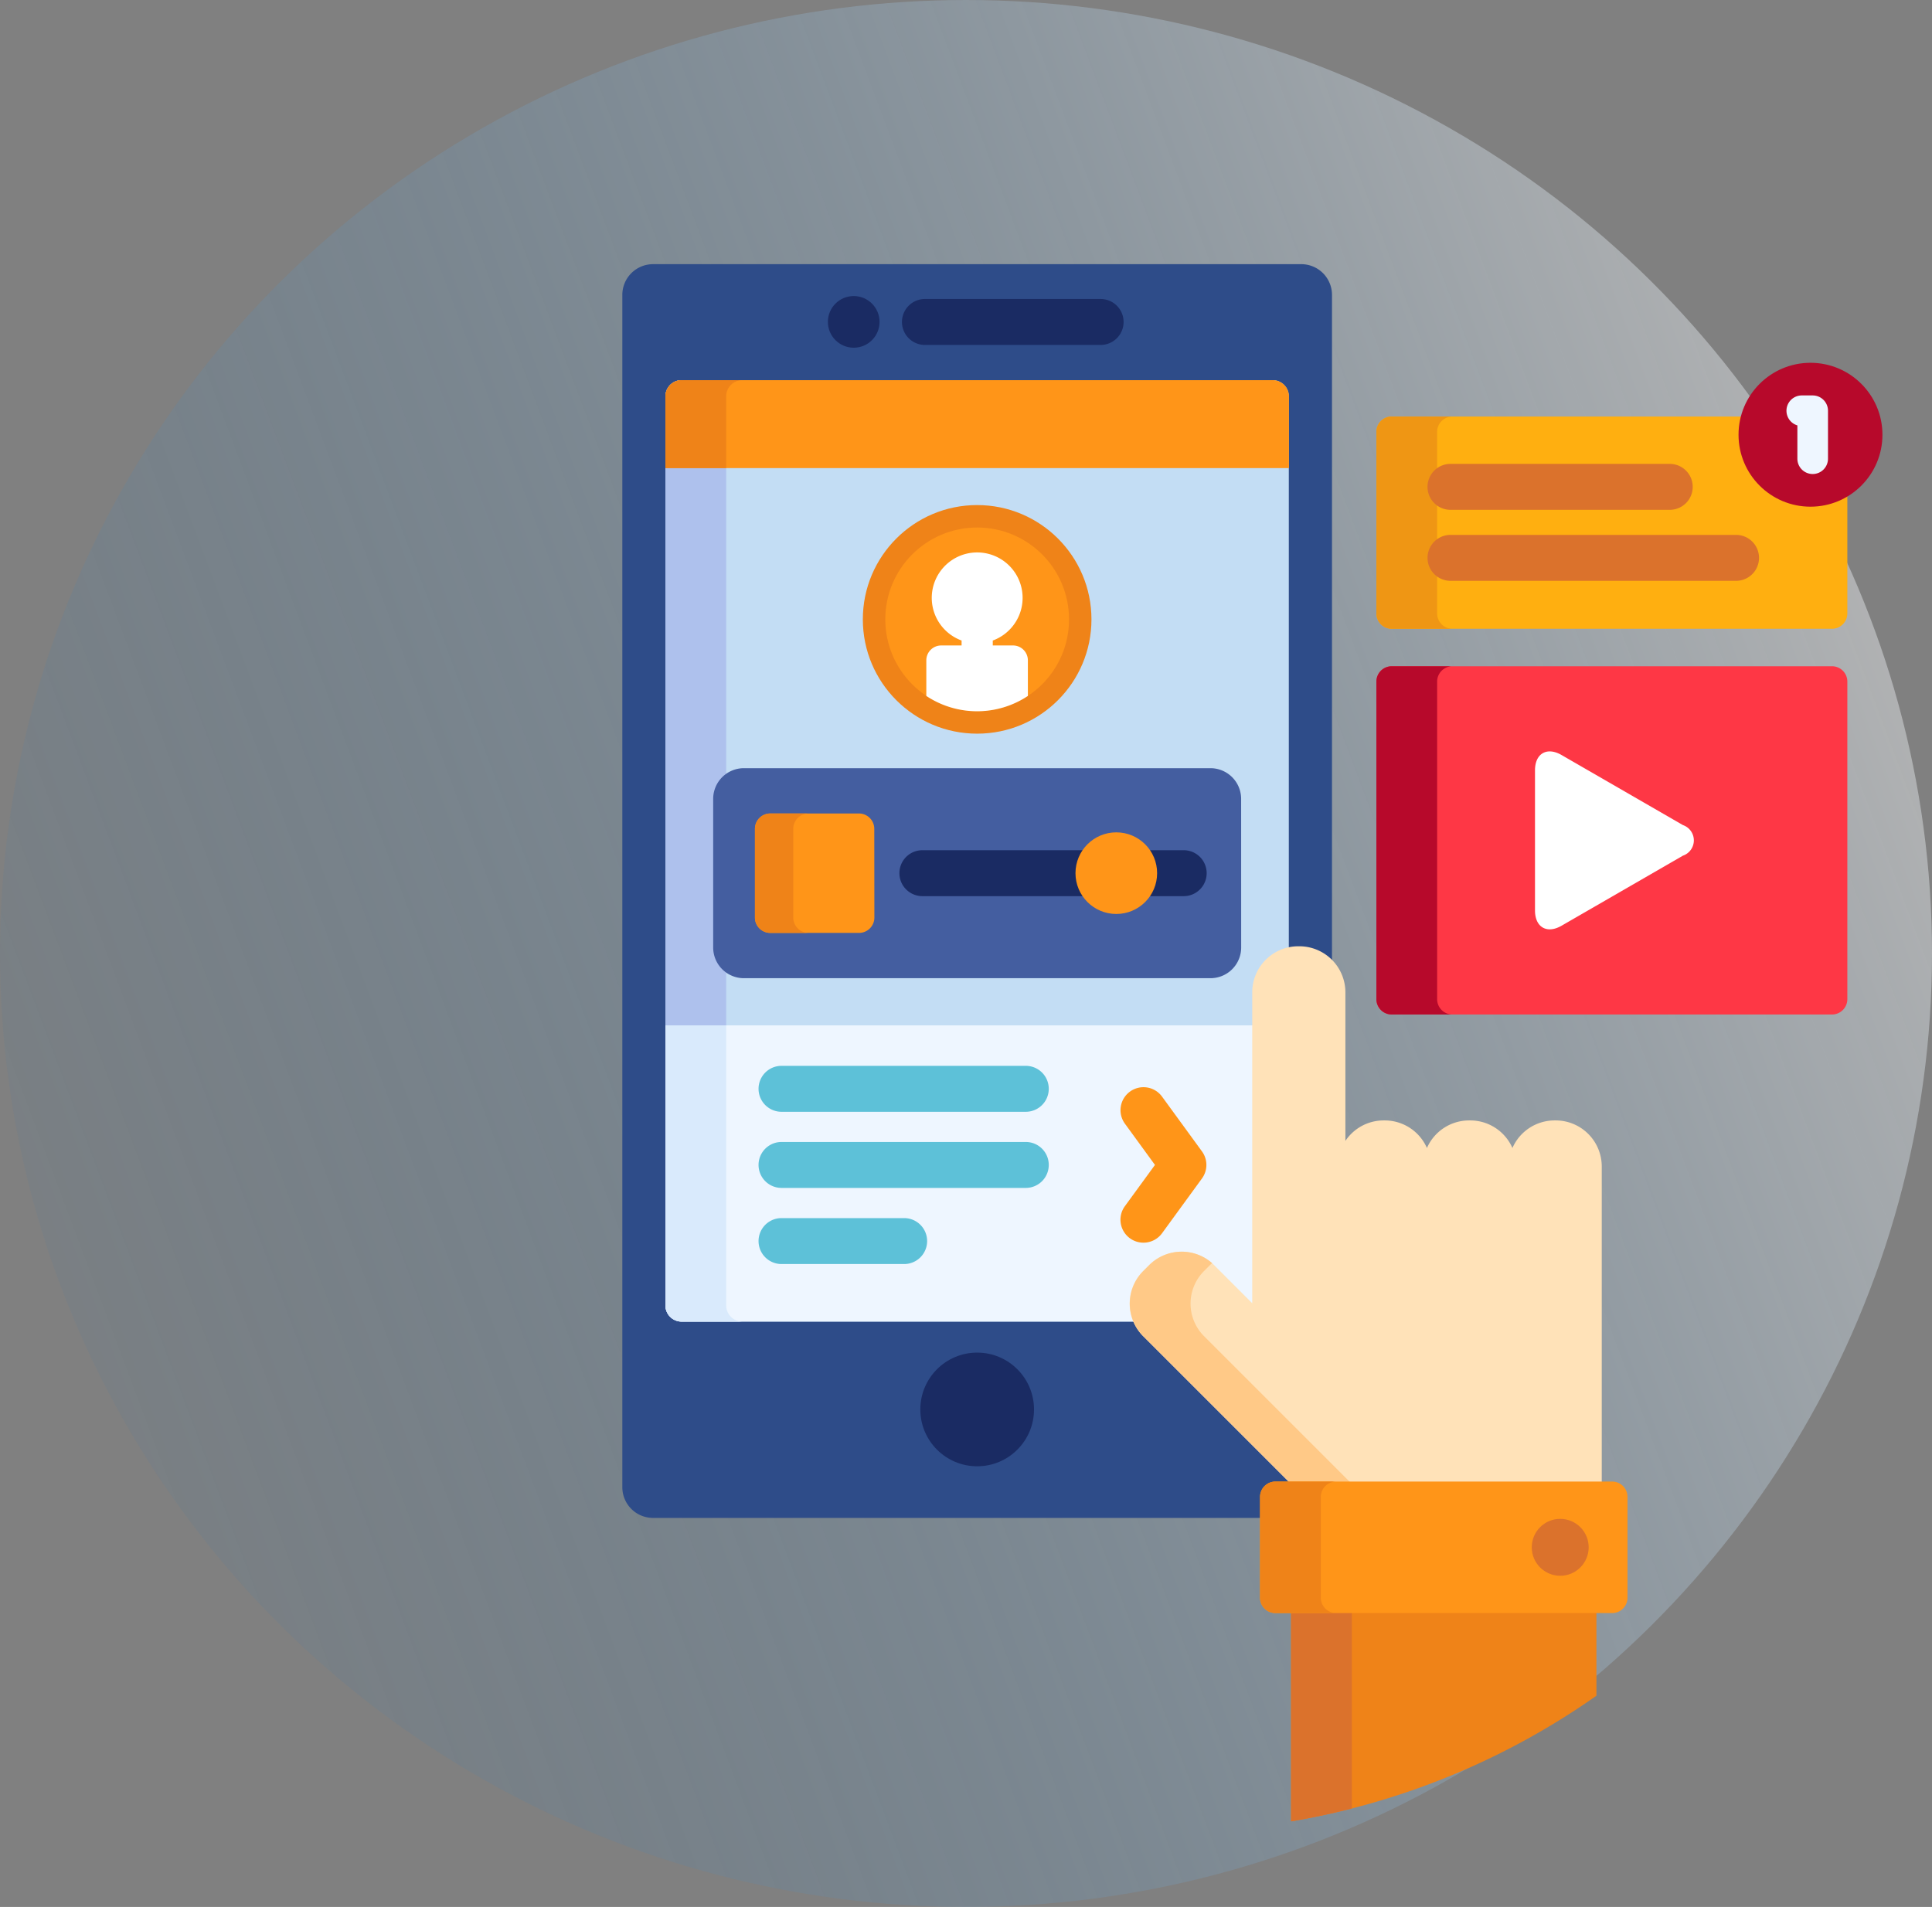 <svg xmlns="http://www.w3.org/2000/svg" xmlns:xlink="http://www.w3.org/1999/xlink" width="78" height="77" viewBox="0 0 78 77">
  <rect x="0" y="0" width="78" height="77" fill="#808080" stroke="none"/>
  <defs>
    <linearGradient id="linear-gradient" x1="0.974" y1="0.238" x2="-0.052" y2="0.609" gradientUnits="objectBoundingBox">
      <stop offset="0" stop-color="#fff"/>
      <stop offset="1" stop-color="#006bc0" stop-opacity="0.071"/>
    </linearGradient>
  </defs>
  <g id="Social_App" data-name="Social App" transform="translate(-187.529 -1358.734)">
    <ellipse id="Ellipse_381" data-name="Ellipse 381" cx="39" cy="38.5" rx="39" ry="38.5" transform="translate(187.529 1358.734)" opacity="0.42" fill="url(#linear-gradient)"/>
    <g id="Social_App-2" data-name="Social App" transform="translate(133.954 1369.401)">
      <path id="Path_52058" data-name="Path 52058" d="M104.571,49.773a.5.5,0,0,1,.495-.495h.54a.124.124,0,0,0,.087-.211l-5.874-5.874a1.736,1.736,0,0,1,0-2.448l.245-.245a1.736,1.736,0,0,1,2.448,0l1.54,1.54a.124.124,0,0,0,.087.036.122.122,0,0,0,.047-.009.124.124,0,0,0,.076-.114V29.395a1.733,1.733,0,0,1,1.731-1.731h.051a1.726,1.726,0,0,1,1.307.6V1.236A1.24,1.24,0,0,0,106.115,0H79.937A1.24,1.24,0,0,0,78.7,1.236V49.388a1.24,1.24,0,0,0,1.236,1.236H104.57v-.852Z" fill="#2e4c89"/>
      <path id="Path_52059" data-name="Path 52059" d="M111.637,75.161a1.719,1.719,0,0,1,.5-1.224l.245-.245a1.736,1.736,0,0,1,2.448,0l1.54,1.54a.124.124,0,0,0,.087.036.122.122,0,0,0,.047-.009.124.124,0,0,0,.076-.114V62.586a1.733,1.733,0,0,1,1.351-1.687V38.526a.654.654,0,0,0-.652-.652H93.415a.654.654,0,0,0-.652.652V75.236a.654.654,0,0,0,.652.652H111.8A1.73,1.73,0,0,1,111.637,75.161Z" transform="translate(-12.323 -33.191)" fill="#c3ddf4"/>
      <path id="Path_52060" data-name="Path 52060" d="M95.216,75.236V38.526a.654.654,0,0,1,.652-.652H93.415a.654.654,0,0,0-.652.652V75.236a.654.654,0,0,0,.652.652h2.453A.654.654,0,0,1,95.216,75.236Z" transform="translate(-12.323 -33.191)" fill="#aec1ed"/>
      <g id="Group_65378" data-name="Group 65378" transform="translate(86.999 1.287)">
        <circle id="Ellipse_562" data-name="Ellipse 562" cx="2.295" cy="2.295" r="2.295" transform="translate(3.732 42.662)" fill="#1a2b63"/>
        <path id="Path_52061" data-name="Path 52061" d="M178.025,13.2h-7.093a.927.927,0,0,1,0-1.855h7.093a.927.927,0,0,1,0,1.855Z" transform="translate(-167.014 -11.226)" fill="#1a2b63"/>
        <circle id="Ellipse_563" data-name="Ellipse 563" cx="1.043" cy="1.043" r="1.043" transform="translate(0)" fill="#1a2b63"/>
      </g>
      <path id="Path_52062" data-name="Path 52062" d="M117.284,37.874H93.415a.654.654,0,0,0-.652.652v2.9h25.174v-2.9A.655.655,0,0,0,117.284,37.874Z" transform="translate(-12.323 -33.191)" fill="#ff9518"/>
      <path id="Path_52063" data-name="Path 52063" d="M95.869,37.874H93.415a.654.654,0,0,0-.652.652v2.9h2.453v-2.9A.654.654,0,0,1,95.869,37.874Z" transform="translate(-12.323 -33.191)" fill="#ef8318"/>
      <path id="Path_52064" data-name="Path 52064" d="M129.681,171.837a1.24,1.24,0,0,1-1.236,1.236H109.6a1.24,1.24,0,0,1-1.236-1.236v-6.008a1.24,1.24,0,0,1,1.236-1.236h18.843a1.24,1.24,0,0,1,1.236,1.236Z" transform="translate(-25.996 -144.242)" fill="#445ea0"/>
      <path id="Path_52065" data-name="Path 52065" d="M111.637,259.833a1.718,1.718,0,0,1,.5-1.224l.245-.245a1.736,1.736,0,0,1,2.448,0l1.54,1.54a.124.124,0,0,0,.087.036.122.122,0,0,0,.047-.009.124.124,0,0,0,.076-.114V248.6H92.763v11.308a.654.654,0,0,0,.652.652H111.8A1.731,1.731,0,0,1,111.637,259.833Z" transform="translate(-12.323 -217.864)" fill="#eef6ff"/>
      <path id="Path_52066" data-name="Path 52066" d="M95.216,259.909V248.6H92.763v11.308a.654.654,0,0,0,.652.652h2.453A.654.654,0,0,1,95.216,259.909Z" transform="translate(-12.323 -217.864)" fill="#d9eafc"/>
      <g id="Group_65379" data-name="Group 65379" transform="translate(84.2 32.37)">
        <path id="Path_52067" data-name="Path 52067" d="M133.969,263.663h-9.862a.927.927,0,0,1,0-1.855h9.862a.927.927,0,1,1,0,1.855Z" transform="translate(-123.18 -261.808)" fill="#5dc1d8"/>
        <path id="Path_52068" data-name="Path 52068" d="M133.969,288.528h-9.862a.927.927,0,1,1,0-1.855h9.862a.927.927,0,1,1,0,1.855Z" transform="translate(-123.18 -283.599)" fill="#5dc1d8"/>
        <path id="Path_52069" data-name="Path 52069" d="M129.058,313.392h-4.951a.927.927,0,1,1,0-1.855h4.951a.927.927,0,1,1,0,1.855Z" transform="translate(-123.18 -305.389)" fill="#5dc1d8"/>
      </g>
      <path id="Path_52070" data-name="Path 52070" d="M242.288,275.065a.927.927,0,0,1-.749-1.474l1.214-1.665-1.213-1.665a.927.927,0,1,1,1.5-1.092l1.611,2.211a.927.927,0,0,1,0,1.092l-1.611,2.211A.927.927,0,0,1,242.288,275.065Z" transform="translate(-142.549 -235.555)" fill="#ff9518"/>
      <path id="Path_52071" data-name="Path 52071" d="M297.073,439.522v8.535a30.127,30.127,0,0,0,12.327-5.073v-3.463Z" transform="translate(-191.373 -385.18)" fill="#ef8318"/>
      <path id="Path_52072" data-name="Path 52072" d="M297.073,439.522v8.535q1.245-.21,2.453-.521v-8.014Z" transform="translate(-191.373 -385.18)" fill="#db722c"/>
      <path id="Path_52073" data-name="Path 52073" d="M263.468,244.482v-12.85a1.86,1.86,0,0,0-1.855-1.855h-.051a1.86,1.86,0,0,0-1.7,1.113,1.86,1.86,0,0,0-1.7-1.113h-.052a1.86,1.86,0,0,0-1.7,1.113,1.86,1.86,0,0,0-1.7-1.113h-.051a1.856,1.856,0,0,0-1.541.827V224.6a1.86,1.86,0,0,0-1.855-1.855h-.051a1.86,1.86,0,0,0-1.855,1.855v12.558l-1.54-1.54a1.86,1.86,0,0,0-2.623,0l-.245.245a1.86,1.86,0,0,0,0,2.623l6,6Z" transform="translate(-145.226 -195.203)" fill="#ffe2b8"/>
      <path id="Path_52074" data-name="Path 52074" d="M253.407,331.9l-6-6a1.86,1.86,0,0,1,0-2.623l.245-.245c.027-.027.056-.051.085-.077a1.859,1.859,0,0,0-2.538.077l-.245.245a1.86,1.86,0,0,0,0,2.623l6,6Z" transform="translate(-145.225 -282.618)" fill="#ffc987"/>
      <path id="Path_52075" data-name="Path 52075" d="M301.769,402.261a.62.62,0,0,1-.618.618h-13.6a.62.62,0,0,1-.618-.618v-4.074a.62.62,0,0,1,.618-.618h13.6a.62.62,0,0,1,.618.618Z" transform="translate(-182.487 -348.413)" fill="#ff9518"/>
      <path id="Path_52076" data-name="Path 52076" d="M289.386,402.261v-4.074a.62.62,0,0,1,.618-.618h-2.453a.62.62,0,0,0-.618.618v4.074a.62.62,0,0,0,.618.618H290A.62.62,0,0,1,289.386,402.261Z" transform="translate(-182.486 -348.413)" fill="#ef8318"/>
      <circle id="Ellipse_564" data-name="Ellipse 564" cx="1.149" cy="1.149" r="1.149" transform="translate(115.416 50.662)" fill="#db722c"/>
      <path id="Path_52077" data-name="Path 52077" d="M343.934,144.75a.62.62,0,0,1-.618.618H325.538a.62.62,0,0,1-.618-.618V131.924a.62.62,0,0,1,.618-.618h17.778a.62.62,0,0,1,.618.618Z" transform="translate(-215.777 -115.071)" fill="#fe3745"/>
      <path id="Path_52078" data-name="Path 52078" d="M376.7,159.88c0-.68.482-.958,1.071-.618l4.9,2.829a.653.653,0,0,1,0,1.236l-4.9,2.829c-.589.34-1.071.062-1.071-.618Z" transform="translate(-261.153 -139.443)" fill="#fff"/>
      <path id="Path_52079" data-name="Path 52079" d="M342.446,53.273a2.78,2.78,0,0,1-2.682-3.517H325.538a.62.62,0,0,0-.618.618v7.334a.62.62,0,0,0,.618.618h17.778a.62.62,0,0,0,.618-.618V52.839A2.763,2.763,0,0,1,342.446,53.273Z" transform="translate(-215.777 -43.604)" fill="#ffaf10"/>
      <path id="Path_52080" data-name="Path 52080" d="M327.373,144.75V131.924a.62.62,0,0,1,.618-.618h-2.453a.62.62,0,0,0-.618.618V144.75a.62.62,0,0,0,.618.618h2.453A.62.62,0,0,1,327.373,144.75Z" transform="translate(-215.777 -115.071)" fill="#b7092b"/>
      <path id="Path_52081" data-name="Path 52081" d="M327.373,57.708V50.374a.62.62,0,0,1,.618-.618h-2.453a.62.62,0,0,0-.618.618v7.334a.62.62,0,0,0,.618.618h2.453A.62.62,0,0,1,327.373,57.708Z" transform="translate(-215.777 -43.604)" fill="#ef9614"/>
      <circle id="Ellipse_565" data-name="Ellipse 565" cx="2.905" cy="2.905" r="2.905" transform="translate(123.764 3.982)" fill="#b7092b"/>
      <path id="Path_52082" data-name="Path 52082" d="M459.883,46.043a.618.618,0,0,1-.618-.618V44.08a.618.618,0,0,1,.178-1.21h.44a.618.618,0,0,1,.618.618v1.937A.618.618,0,0,1,459.883,46.043Z" transform="translate(-333.125 -37.57)" fill="#eef6ff"/>
      <g id="Group_65380" data-name="Group 65380" transform="translate(111.209 8.064)">
        <path id="Path_52083" data-name="Path 52083" d="M351.4,67.078h-8.852a.927.927,0,0,1,0-1.855H351.4a.927.927,0,1,1,0,1.855Z" transform="translate(-341.622 -65.223)" fill="#db722c"/>
        <path id="Path_52084" data-name="Path 52084" d="M354.078,90.269H342.549a.927.927,0,0,1,0-1.855h11.528a.927.927,0,1,1,0,1.855Z" transform="translate(-341.622 -85.547)" fill="#db722c"/>
      </g>
      <circle id="Ellipse_566" data-name="Ellipse 566" cx="4.615" cy="4.615" r="4.615" transform="translate(88.41 9.727)" fill="#ef8318"/>
      <circle id="Ellipse_567" data-name="Ellipse 567" cx="3.709" cy="3.709" r="3.709" transform="translate(89.317 10.633)" fill="#ff9518"/>
      <path id="Path_52085" data-name="Path 52085" d="M181.478,97.92h-.824v-.2a1.834,1.834,0,1,0-1.259,0v.2h-.824a.6.6,0,0,0-.6.6v1.438a3.708,3.708,0,0,0,4.1,0V98.518A.6.6,0,0,0,181.478,97.92Z" transform="translate(-86.998 -82.524)" fill="#fff"/>
      <path id="Path_52086" data-name="Path 52086" d="M126.822,183.593a.62.62,0,0,1-.618.618h-3.586a.62.62,0,0,1-.618-.618v-3.586a.62.62,0,0,1,.618-.618H126.2a.62.62,0,0,1,.618.618Z" transform="translate(-37.946 -157.209)" fill="#ff9518"/>
      <path id="Path_52087" data-name="Path 52087" d="M123.547,183.593v-3.586a.62.62,0,0,1,.618-.618h-1.547a.62.62,0,0,0-.618.618v3.586a.62.62,0,0,0,.618.618h1.547A.62.62,0,0,1,123.547,183.593Z" transform="translate(-37.946 -157.209)" fill="#ef8318"/>
      <g id="Group_65381" data-name="Group 65381" transform="translate(89.886 23.663)">
        <path id="Path_52088" data-name="Path 52088" d="M176.4,192.316a1.515,1.515,0,0,1,.317-.927h-6.623a.927.927,0,1,0,0,1.855h6.623A1.516,1.516,0,0,1,176.4,192.316Z" transform="translate(-169.166 -191.389)" fill="#1a2b63"/>
        <path id="Path_52089" data-name="Path 52089" d="M251.28,191.389h-1.512a1.514,1.514,0,0,1,0,1.855h1.512a.927.927,0,0,0,0-1.855Z" transform="translate(-239.802 -191.389)" fill="#1a2b63"/>
      </g>
      <circle id="Ellipse_568" data-name="Ellipse 568" cx="1.648" cy="1.648" r="1.648" transform="translate(96.995 22.942)" fill="#ff9518"/>
    </g>
  </g>
</svg>
